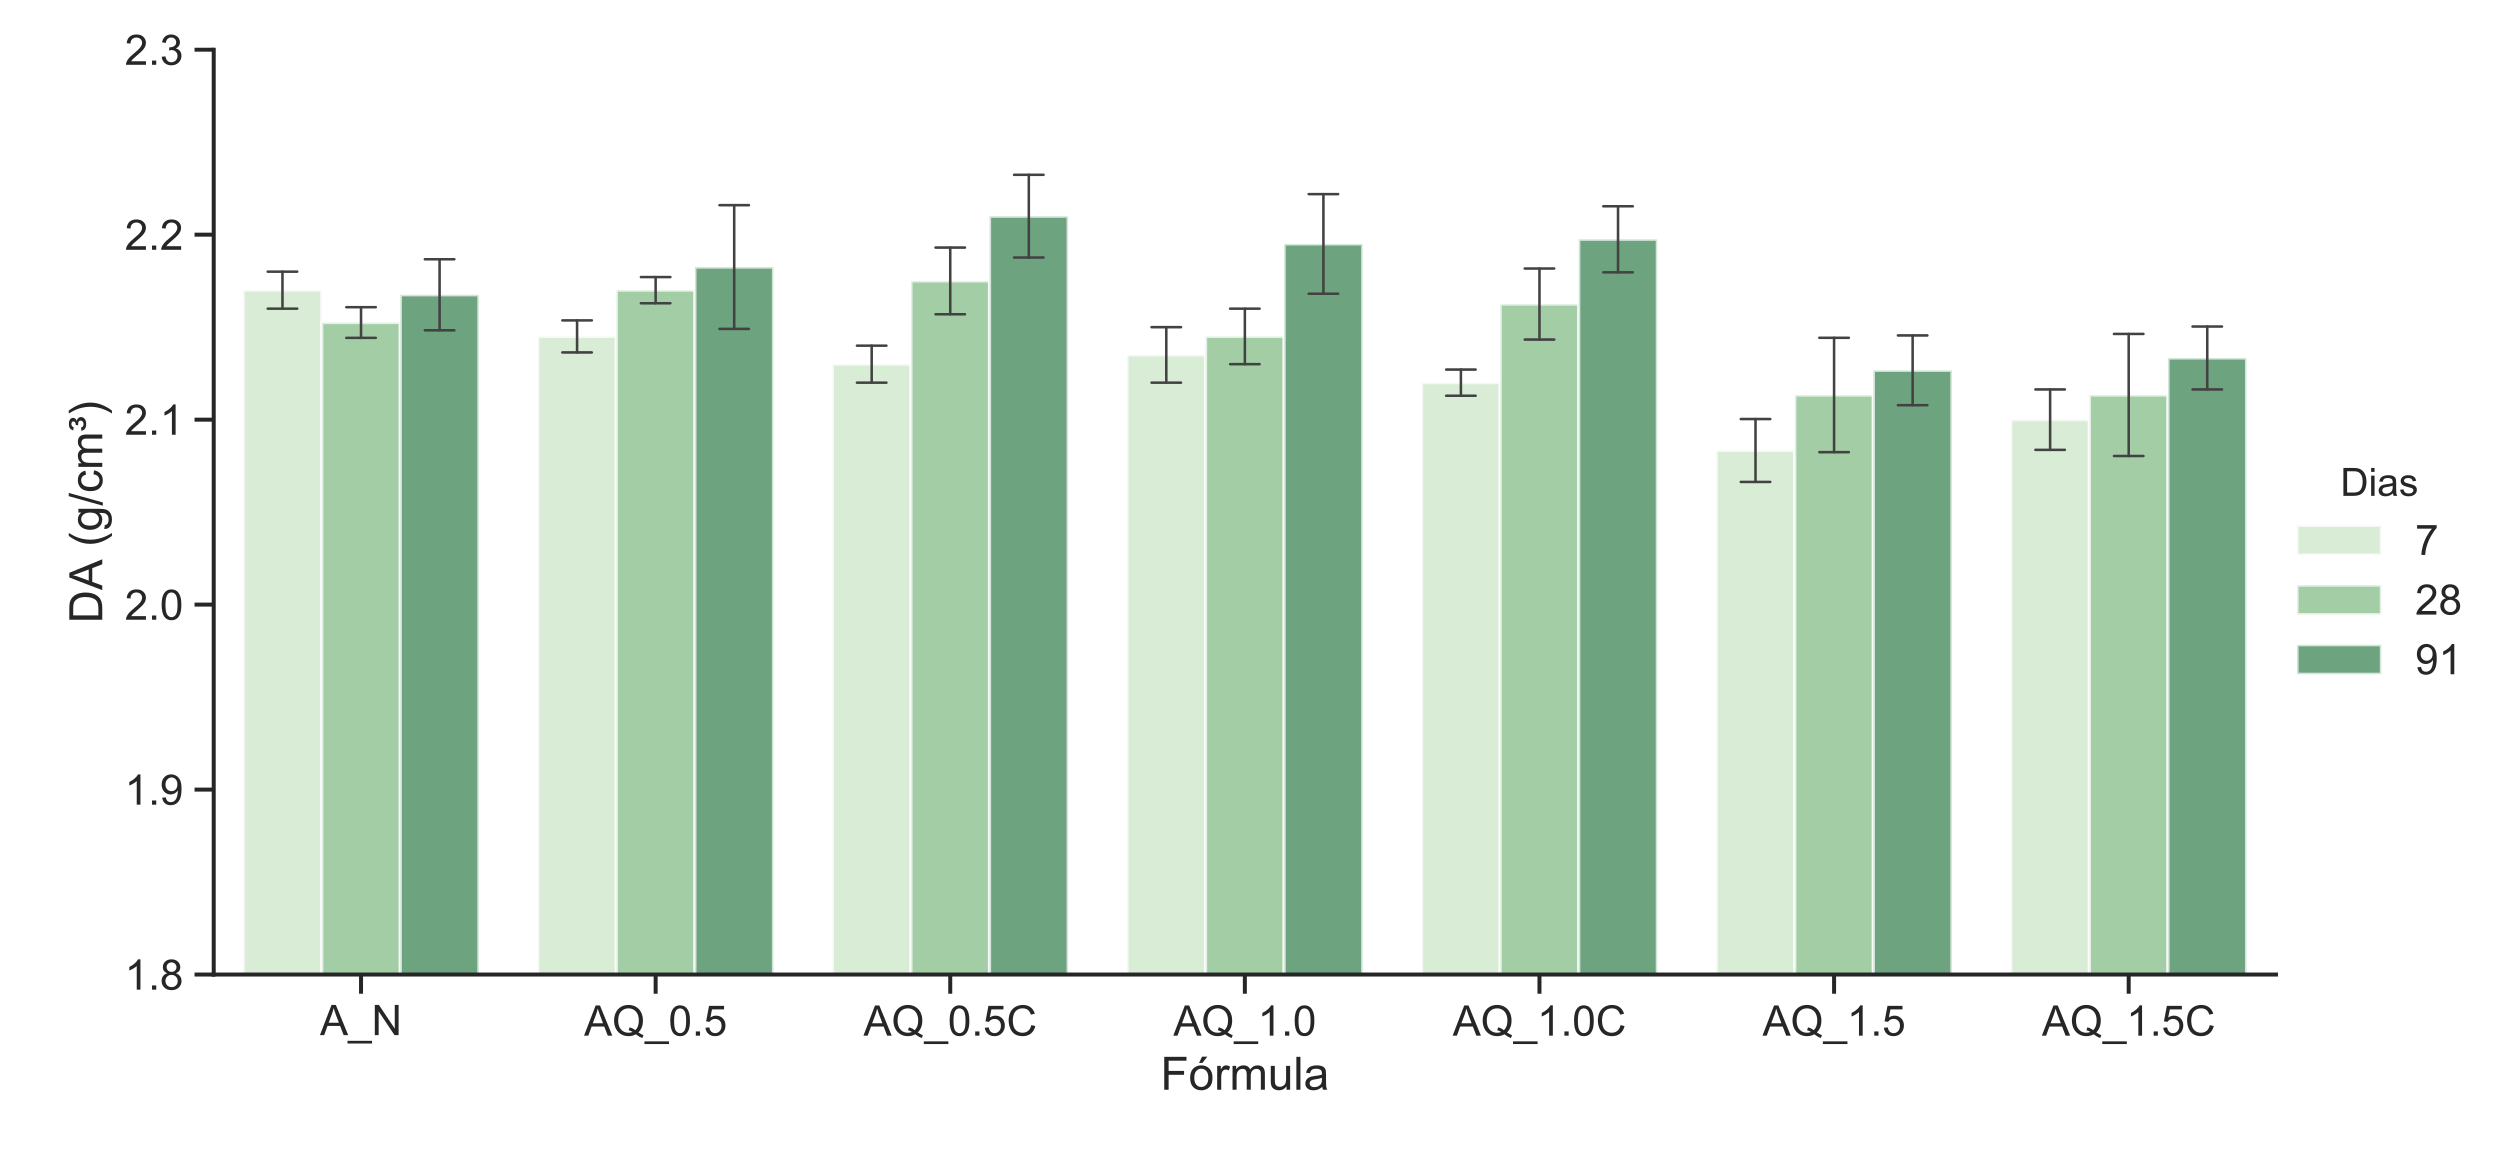<?xml version="1.0" encoding="utf-8" standalone="no"?>
<!DOCTYPE svg PUBLIC "-//W3C//DTD SVG 1.1//EN"
  "http://www.w3.org/Graphics/SVG/1.1/DTD/svg11.dtd">
<!-- Created with matplotlib (https://matplotlib.org/) -->
<svg height="360pt" version="1.1" viewBox="0 0 782.27 360" width="782.27pt" xmlns="http://www.w3.org/2000/svg" xmlns:xlink="http://www.w3.org/1999/xlink">
 <defs>
  <style type="text/css">
*{stroke-linecap:butt;stroke-linejoin:round;}
  </style>
 </defs>
 <g id="figure_1">
  <g id="patch_1">
   <path d="M 0 360 
L 782.27 360 
L 782.27 0 
L 0 0 
z
" style="fill:#ffffff;"/>
  </g>
  <g id="axes_1">
   <g id="patch_2">
    <path d="M 66.875 304.948 
L 712.177 304.948 
L 712.177 15.552 
L 66.875 15.552 
z
" style="fill:#ffffff;"/>
   </g>
   <g id="matplotlib.axis_1">
    <g id="xtick_1">
     <g id="line2d_1">
      <defs>
       <path d="M 0 0 
L 0 6 
" id="m832a707378" style="stroke:#262626;stroke-width:1.25;"/>
      </defs>
      <g>
       <use style="fill:#262626;stroke:#262626;stroke-width:1.25;" x="112.968" xlink:href="#m832a707378" y="304.948"/>
      </g>
     </g>
     <g id="text_1">
      <!-- A_N -->
      <defs>
       <path d="M -0.141 0 
L 27.344 71.578 
L 37.547 71.578 
L 66.844 0 
L 56.062 0 
L 47.703 21.688 
L 17.781 21.688 
L 9.906 0 
z
M 20.516 29.391 
L 44.781 29.391 
L 37.312 49.219 
Q 33.891 58.25 32.234 64.062 
Q 30.859 57.172 28.375 50.391 
z
" id="ArialMT-65"/>
       <path d="M -1.516 -19.875 
L -1.516 -13.531 
L 56.734 -13.531 
L 56.734 -19.875 
z
" id="ArialMT-95"/>
       <path d="M 7.625 0 
L 7.625 71.578 
L 17.328 71.578 
L 54.938 15.375 
L 54.938 71.578 
L 64.016 71.578 
L 64.016 0 
L 54.297 0 
L 16.703 56.25 
L 16.703 0 
z
" id="ArialMT-78"/>
      </defs>
      <g style="fill:#262626;" transform="translate(100.129 323.896)scale(0.132 -0.132)">
       <use xlink:href="#ArialMT-65"/>
       <use x="66.699" xlink:href="#ArialMT-95"/>
       <use x="122.314" xlink:href="#ArialMT-78"/>
      </g>
     </g>
    </g>
    <g id="xtick_2">
     <g id="line2d_2">
      <g>
       <use style="fill:#262626;stroke:#262626;stroke-width:1.25;" x="205.154" xlink:href="#m832a707378" y="304.948"/>
      </g>
     </g>
     <g id="text_2">
      <!-- AQ_0.5 -->
      <defs>
       <path d="M 61.969 7.672 
Q 68.562 3.125 74.125 1.031 
L 71.344 -5.562 
Q 63.625 -2.781 55.953 3.219 
Q 48 -1.219 38.375 -1.219 
Q 28.656 -1.219 20.75 3.469 
Q 12.844 8.156 8.562 16.641 
Q 4.297 25.141 4.297 35.797 
Q 4.297 46.391 8.594 55.078 
Q 12.891 63.766 20.828 68.312 
Q 28.766 72.859 38.578 72.859 
Q 48.484 72.859 56.438 68.141 
Q 64.406 63.422 68.578 54.953 
Q 72.75 46.484 72.75 35.844 
Q 72.75 27 70.062 19.938 
Q 67.391 12.891 61.969 7.672 
z
M 41.109 19.781 
Q 49.312 17.484 54.641 12.938 
Q 62.984 20.562 62.984 35.844 
Q 62.984 44.531 60.031 51.016 
Q 57.078 57.516 51.391 61.109 
Q 45.703 64.703 38.625 64.703 
Q 28.031 64.703 21.047 57.453 
Q 14.062 50.203 14.062 35.797 
Q 14.062 21.828 20.969 14.359 
Q 27.875 6.891 38.625 6.891 
Q 43.703 6.891 48.188 8.797 
Q 43.75 11.672 38.812 12.891 
z
" id="ArialMT-81"/>
       <path d="M 4.156 35.297 
Q 4.156 48 6.766 55.734 
Q 9.375 63.484 14.516 67.672 
Q 19.672 71.875 27.484 71.875 
Q 33.25 71.875 37.594 69.547 
Q 41.938 67.234 44.766 62.859 
Q 47.609 58.5 49.219 52.219 
Q 50.828 45.953 50.828 35.297 
Q 50.828 22.703 48.234 14.969 
Q 45.656 7.234 40.5 3 
Q 35.359 -1.219 27.484 -1.219 
Q 17.141 -1.219 11.234 6.203 
Q 4.156 15.141 4.156 35.297 
z
M 13.188 35.297 
Q 13.188 17.672 17.312 11.828 
Q 21.438 6 27.484 6 
Q 33.547 6 37.672 11.859 
Q 41.797 17.719 41.797 35.297 
Q 41.797 52.984 37.672 58.781 
Q 33.547 64.594 27.391 64.594 
Q 21.344 64.594 17.719 59.469 
Q 13.188 52.938 13.188 35.297 
z
" id="ArialMT-48"/>
       <path d="M 9.078 0 
L 9.078 10.016 
L 19.094 10.016 
L 19.094 0 
z
" id="ArialMT-46"/>
       <path d="M 4.156 18.75 
L 13.375 19.531 
Q 14.406 12.797 18.141 9.391 
Q 21.875 6 27.156 6 
Q 33.5 6 37.891 10.781 
Q 42.281 15.578 42.281 23.484 
Q 42.281 31 38.062 35.344 
Q 33.844 39.703 27 39.703 
Q 22.75 39.703 19.328 37.766 
Q 15.922 35.844 13.969 32.766 
L 5.719 33.844 
L 12.641 70.609 
L 48.25 70.609 
L 48.25 62.203 
L 19.672 62.203 
L 15.828 42.969 
Q 22.266 47.469 29.344 47.469 
Q 38.719 47.469 45.156 40.969 
Q 51.609 34.469 51.609 24.266 
Q 51.609 14.547 45.953 7.469 
Q 39.062 -1.219 27.156 -1.219 
Q 17.391 -1.219 11.203 4.25 
Q 5.031 9.719 4.156 18.75 
z
" id="ArialMT-53"/>
      </defs>
      <g style="fill:#262626;" transform="translate(182.774 324.065)scale(0.132 -0.132)">
       <use xlink:href="#ArialMT-65"/>
       <use x="66.699" xlink:href="#ArialMT-81"/>
       <use x="144.482" xlink:href="#ArialMT-95"/>
       <use x="200.098" xlink:href="#ArialMT-48"/>
       <use x="255.713" xlink:href="#ArialMT-46"/>
       <use x="283.496" xlink:href="#ArialMT-53"/>
      </g>
     </g>
    </g>
    <g id="xtick_3">
     <g id="line2d_3">
      <g>
       <use style="fill:#262626;stroke:#262626;stroke-width:1.25;" x="297.34" xlink:href="#m832a707378" y="304.948"/>
      </g>
     </g>
     <g id="text_3">
      <!-- AQ_0.5C -->
      <defs>
       <path d="M 58.797 25.094 
L 68.266 22.703 
Q 65.281 11.031 57.547 4.906 
Q 49.812 -1.219 38.625 -1.219 
Q 27.047 -1.219 19.797 3.484 
Q 12.547 8.203 8.766 17.141 
Q 4.984 26.078 4.984 36.328 
Q 4.984 47.516 9.25 55.828 
Q 13.531 64.156 21.406 68.469 
Q 29.297 72.797 38.766 72.797 
Q 49.516 72.797 56.828 67.328 
Q 64.156 61.859 67.047 51.953 
L 57.719 49.75 
Q 55.219 57.562 50.484 61.125 
Q 45.75 64.703 38.578 64.703 
Q 30.328 64.703 24.781 60.734 
Q 19.234 56.781 16.984 50.109 
Q 14.75 43.453 14.75 36.375 
Q 14.75 27.25 17.406 20.438 
Q 20.062 13.625 25.672 10.25 
Q 31.297 6.891 37.844 6.891 
Q 45.797 6.891 51.312 11.469 
Q 56.844 16.062 58.797 25.094 
z
" id="ArialMT-67"/>
      </defs>
      <g style="fill:#262626;" transform="translate(270.194 324.065)scale(0.132 -0.132)">
       <use xlink:href="#ArialMT-65"/>
       <use x="66.699" xlink:href="#ArialMT-81"/>
       <use x="144.482" xlink:href="#ArialMT-95"/>
       <use x="200.098" xlink:href="#ArialMT-48"/>
       <use x="255.713" xlink:href="#ArialMT-46"/>
       <use x="283.496" xlink:href="#ArialMT-53"/>
       <use x="339.111" xlink:href="#ArialMT-67"/>
      </g>
     </g>
    </g>
    <g id="xtick_4">
     <g id="line2d_4">
      <g>
       <use style="fill:#262626;stroke:#262626;stroke-width:1.25;" x="389.526" xlink:href="#m832a707378" y="304.948"/>
      </g>
     </g>
     <g id="text_4">
      <!-- AQ_1.0 -->
      <defs>
       <path d="M 37.25 0 
L 28.469 0 
L 28.469 56 
Q 25.297 52.984 20.141 49.953 
Q 14.984 46.922 10.891 45.406 
L 10.891 53.906 
Q 18.266 57.375 23.781 62.297 
Q 29.297 67.234 31.594 71.875 
L 37.25 71.875 
z
" id="ArialMT-49"/>
      </defs>
      <g style="fill:#262626;" transform="translate(367.146 324.065)scale(0.132 -0.132)">
       <use xlink:href="#ArialMT-65"/>
       <use x="66.699" xlink:href="#ArialMT-81"/>
       <use x="144.482" xlink:href="#ArialMT-95"/>
       <use x="200.098" xlink:href="#ArialMT-49"/>
       <use x="255.713" xlink:href="#ArialMT-46"/>
       <use x="283.496" xlink:href="#ArialMT-48"/>
      </g>
     </g>
    </g>
    <g id="xtick_5">
     <g id="line2d_5">
      <g>
       <use style="fill:#262626;stroke:#262626;stroke-width:1.25;" x="481.712" xlink:href="#m832a707378" y="304.948"/>
      </g>
     </g>
     <g id="text_5">
      <!-- AQ_1.0C -->
      <g style="fill:#262626;" transform="translate(454.566 324.065)scale(0.132 -0.132)">
       <use xlink:href="#ArialMT-65"/>
       <use x="66.699" xlink:href="#ArialMT-81"/>
       <use x="144.482" xlink:href="#ArialMT-95"/>
       <use x="200.098" xlink:href="#ArialMT-49"/>
       <use x="255.713" xlink:href="#ArialMT-46"/>
       <use x="283.496" xlink:href="#ArialMT-48"/>
       <use x="339.111" xlink:href="#ArialMT-67"/>
      </g>
     </g>
    </g>
    <g id="xtick_6">
     <g id="line2d_6">
      <g>
       <use style="fill:#262626;stroke:#262626;stroke-width:1.25;" x="573.898" xlink:href="#m832a707378" y="304.948"/>
      </g>
     </g>
     <g id="text_6">
      <!-- AQ_1.5 -->
      <g style="fill:#262626;" transform="translate(551.518 324.065)scale(0.132 -0.132)">
       <use xlink:href="#ArialMT-65"/>
       <use x="66.699" xlink:href="#ArialMT-81"/>
       <use x="144.482" xlink:href="#ArialMT-95"/>
       <use x="200.098" xlink:href="#ArialMT-49"/>
       <use x="255.713" xlink:href="#ArialMT-46"/>
       <use x="283.496" xlink:href="#ArialMT-53"/>
      </g>
     </g>
    </g>
    <g id="xtick_7">
     <g id="line2d_7">
      <g>
       <use style="fill:#262626;stroke:#262626;stroke-width:1.25;" x="666.084" xlink:href="#m832a707378" y="304.948"/>
      </g>
     </g>
     <g id="text_7">
      <!-- AQ_1.5C -->
      <g style="fill:#262626;" transform="translate(638.938 324.065)scale(0.132 -0.132)">
       <use xlink:href="#ArialMT-65"/>
       <use x="66.699" xlink:href="#ArialMT-81"/>
       <use x="144.482" xlink:href="#ArialMT-95"/>
       <use x="200.098" xlink:href="#ArialMT-49"/>
       <use x="255.713" xlink:href="#ArialMT-46"/>
       <use x="283.496" xlink:href="#ArialMT-53"/>
       <use x="339.111" xlink:href="#ArialMT-67"/>
      </g>
     </g>
    </g>
    <g id="text_8">
     <!-- Fórmula -->
     <defs>
      <path d="M 8.203 0 
L 8.203 71.578 
L 56.5 71.578 
L 56.5 63.141 
L 17.672 63.141 
L 17.672 40.969 
L 51.266 40.969 
L 51.266 32.516 
L 17.672 32.516 
L 17.672 0 
z
" id="ArialMT-70"/>
      <path d="M 3.328 25.922 
Q 3.328 40.328 11.328 47.266 
Q 18.016 53.031 27.641 53.031 
Q 38.328 53.031 45.109 46.016 
Q 51.906 39.016 51.906 26.656 
Q 51.906 16.656 48.906 10.906 
Q 45.906 5.172 40.156 2 
Q 34.422 -1.172 27.641 -1.172 
Q 16.75 -1.172 10.031 5.812 
Q 3.328 12.797 3.328 25.922 
z
M 12.359 25.922 
Q 12.359 15.969 16.703 11.016 
Q 21.047 6.062 27.641 6.062 
Q 34.188 6.062 38.531 11.031 
Q 42.875 16.016 42.875 26.219 
Q 42.875 35.844 38.5 40.797 
Q 34.125 45.75 27.641 45.75 
Q 21.047 45.75 16.703 40.812 
Q 12.359 35.891 12.359 25.922 
z
M 22.75 58.297 
L 29.25 71.969 
L 40.766 71.969 
L 30.031 58.297 
z
" id="ArialMT-243"/>
      <path d="M 6.5 0 
L 6.5 51.859 
L 14.406 51.859 
L 14.406 44 
Q 17.438 49.516 20 51.266 
Q 22.562 53.031 25.641 53.031 
Q 30.078 53.031 34.672 50.203 
L 31.641 42.047 
Q 28.422 43.953 25.203 43.953 
Q 22.312 43.953 20.016 42.219 
Q 17.719 40.484 16.75 37.406 
Q 15.281 32.719 15.281 27.156 
L 15.281 0 
z
" id="ArialMT-114"/>
      <path d="M 6.594 0 
L 6.594 51.859 
L 14.453 51.859 
L 14.453 44.578 
Q 16.891 48.391 20.938 50.703 
Q 25 53.031 30.172 53.031 
Q 35.938 53.031 39.625 50.641 
Q 43.312 48.25 44.828 43.953 
Q 50.984 53.031 60.844 53.031 
Q 68.562 53.031 72.703 48.75 
Q 76.859 44.484 76.859 35.594 
L 76.859 0 
L 68.109 0 
L 68.109 32.672 
Q 68.109 37.938 67.25 40.25 
Q 66.406 42.578 64.156 43.984 
Q 61.922 45.406 58.891 45.406 
Q 53.422 45.406 49.797 41.766 
Q 46.188 38.141 46.188 30.125 
L 46.188 0 
L 37.406 0 
L 37.406 33.688 
Q 37.406 39.547 35.25 42.469 
Q 33.109 45.406 28.219 45.406 
Q 24.516 45.406 21.359 43.453 
Q 18.219 41.5 16.797 37.734 
Q 15.375 33.984 15.375 26.906 
L 15.375 0 
z
" id="ArialMT-109"/>
      <path d="M 40.578 0 
L 40.578 7.625 
Q 34.516 -1.172 24.125 -1.172 
Q 19.531 -1.172 15.547 0.578 
Q 11.578 2.344 9.641 5 
Q 7.719 7.672 6.938 11.531 
Q 6.391 14.109 6.391 19.734 
L 6.391 51.859 
L 15.188 51.859 
L 15.188 23.094 
Q 15.188 16.219 15.719 13.812 
Q 16.547 10.359 19.234 8.375 
Q 21.922 6.391 25.875 6.391 
Q 29.828 6.391 33.297 8.422 
Q 36.766 10.453 38.203 13.938 
Q 39.656 17.438 39.656 24.078 
L 39.656 51.859 
L 48.438 51.859 
L 48.438 0 
z
" id="ArialMT-117"/>
      <path d="M 6.391 0 
L 6.391 71.578 
L 15.188 71.578 
L 15.188 0 
z
" id="ArialMT-108"/>
      <path d="M 40.438 6.391 
Q 35.547 2.25 31.031 0.531 
Q 26.516 -1.172 21.344 -1.172 
Q 12.797 -1.172 8.203 3 
Q 3.609 7.172 3.609 13.672 
Q 3.609 17.484 5.344 20.625 
Q 7.078 23.781 9.891 25.688 
Q 12.703 27.594 16.219 28.562 
Q 18.797 29.25 24.031 29.891 
Q 34.672 31.156 39.703 32.906 
Q 39.75 34.719 39.75 35.203 
Q 39.75 40.578 37.25 42.781 
Q 33.891 45.75 27.25 45.75 
Q 21.047 45.75 18.094 43.578 
Q 15.141 41.406 13.719 35.891 
L 5.125 37.062 
Q 6.297 42.578 8.984 45.969 
Q 11.672 49.359 16.75 51.188 
Q 21.828 53.031 28.516 53.031 
Q 35.156 53.031 39.297 51.469 
Q 43.453 49.906 45.406 47.531 
Q 47.359 45.172 48.141 41.547 
Q 48.578 39.312 48.578 33.453 
L 48.578 21.734 
Q 48.578 9.469 49.141 6.219 
Q 49.703 2.984 51.375 0 
L 42.188 0 
Q 40.828 2.734 40.438 6.391 
z
M 39.703 26.031 
Q 34.906 24.078 25.344 22.703 
Q 19.922 21.922 17.672 20.938 
Q 15.438 19.969 14.203 18.094 
Q 12.984 16.219 12.984 13.922 
Q 12.984 10.406 15.641 8.062 
Q 18.312 5.719 23.438 5.719 
Q 28.516 5.719 32.469 7.938 
Q 36.422 10.156 38.281 14.016 
Q 39.703 17 39.703 22.797 
z
" id="ArialMT-97"/>
     </defs>
     <g style="fill:#262626;" transform="translate(363.123 340.996)scale(0.144 -0.144)">
      <use xlink:href="#ArialMT-70"/>
      <use x="61.084" xlink:href="#ArialMT-243"/>
      <use x="116.699" xlink:href="#ArialMT-114"/>
      <use x="150" xlink:href="#ArialMT-109"/>
      <use x="233.301" xlink:href="#ArialMT-117"/>
      <use x="288.916" xlink:href="#ArialMT-108"/>
      <use x="311.133" xlink:href="#ArialMT-97"/>
     </g>
    </g>
   </g>
   <g id="matplotlib.axis_2">
    <g id="ytick_1">
     <g id="line2d_8">
      <defs>
       <path d="M 0 0 
L -6 0 
" id="m06b45765cd" style="stroke:#262626;stroke-width:1.25;"/>
      </defs>
      <g>
       <use style="fill:#262626;stroke:#262626;stroke-width:1.25;" x="66.875" xlink:href="#m06b45765cd" y="304.948"/>
      </g>
     </g>
     <g id="text_9">
      <!-- 1.8 -->
      <defs>
       <path d="M 17.672 38.812 
Q 12.203 40.828 9.562 44.531 
Q 6.938 48.25 6.938 53.422 
Q 6.938 61.234 12.547 66.547 
Q 18.172 71.875 27.484 71.875 
Q 36.859 71.875 42.578 66.422 
Q 48.297 60.984 48.297 53.172 
Q 48.297 48.188 45.672 44.5 
Q 43.062 40.828 37.75 38.812 
Q 44.344 36.672 47.781 31.875 
Q 51.219 27.094 51.219 20.453 
Q 51.219 11.281 44.719 5.031 
Q 38.234 -1.219 27.641 -1.219 
Q 17.047 -1.219 10.547 5.047 
Q 4.047 11.328 4.047 20.703 
Q 4.047 27.688 7.594 32.391 
Q 11.141 37.109 17.672 38.812 
z
M 15.922 53.719 
Q 15.922 48.641 19.188 45.406 
Q 22.469 42.188 27.688 42.188 
Q 32.766 42.188 36.016 45.375 
Q 39.266 48.578 39.266 53.219 
Q 39.266 58.062 35.906 61.359 
Q 32.562 64.656 27.594 64.656 
Q 22.562 64.656 19.234 61.422 
Q 15.922 58.203 15.922 53.719 
z
M 13.094 20.656 
Q 13.094 16.891 14.875 13.375 
Q 16.656 9.859 20.172 7.922 
Q 23.688 6 27.734 6 
Q 34.031 6 38.125 10.047 
Q 42.234 14.109 42.234 20.359 
Q 42.234 26.703 38.016 30.859 
Q 33.797 35.016 27.438 35.016 
Q 21.234 35.016 17.156 30.906 
Q 13.094 26.812 13.094 20.656 
z
" id="ArialMT-56"/>
      </defs>
      <g style="fill:#262626;" transform="translate(39.027 309.672)scale(0.132 -0.132)">
       <use xlink:href="#ArialMT-49"/>
       <use x="55.615" xlink:href="#ArialMT-46"/>
       <use x="83.398" xlink:href="#ArialMT-56"/>
      </g>
     </g>
    </g>
    <g id="ytick_2">
     <g id="line2d_9">
      <g>
       <use style="fill:#262626;stroke:#262626;stroke-width:1.25;" x="66.875" xlink:href="#m06b45765cd" y="247.069"/>
      </g>
     </g>
     <g id="text_10">
      <!-- 1.9 -->
      <defs>
       <path d="M 5.469 16.547 
L 13.922 17.328 
Q 14.984 11.375 18.016 8.688 
Q 21.047 6 25.781 6 
Q 29.828 6 32.875 7.859 
Q 35.938 9.719 37.891 12.812 
Q 39.844 15.922 41.156 21.188 
Q 42.484 26.469 42.484 31.938 
Q 42.484 32.516 42.438 33.688 
Q 39.797 29.5 35.234 26.875 
Q 30.672 24.266 25.344 24.266 
Q 16.453 24.266 10.297 30.703 
Q 4.156 37.156 4.156 47.703 
Q 4.156 58.594 10.578 65.234 
Q 17 71.875 26.656 71.875 
Q 33.641 71.875 39.422 68.109 
Q 45.219 64.359 48.219 57.391 
Q 51.219 50.438 51.219 37.25 
Q 51.219 23.531 48.234 15.406 
Q 45.266 7.281 39.375 3.031 
Q 33.5 -1.219 25.594 -1.219 
Q 17.188 -1.219 11.859 3.438 
Q 6.547 8.109 5.469 16.547 
z
M 41.453 48.141 
Q 41.453 55.719 37.422 60.156 
Q 33.406 64.594 27.734 64.594 
Q 21.875 64.594 17.531 59.812 
Q 13.188 55.031 13.188 47.406 
Q 13.188 40.578 17.312 36.297 
Q 21.438 32.031 27.484 32.031 
Q 33.594 32.031 37.516 36.297 
Q 41.453 40.578 41.453 48.141 
z
" id="ArialMT-57"/>
      </defs>
      <g style="fill:#262626;" transform="translate(39.027 251.793)scale(0.132 -0.132)">
       <use xlink:href="#ArialMT-49"/>
       <use x="55.615" xlink:href="#ArialMT-46"/>
       <use x="83.398" xlink:href="#ArialMT-57"/>
      </g>
     </g>
    </g>
    <g id="ytick_3">
     <g id="line2d_10">
      <g>
       <use style="fill:#262626;stroke:#262626;stroke-width:1.25;" x="66.875" xlink:href="#m06b45765cd" y="189.19"/>
      </g>
     </g>
     <g id="text_11">
      <!-- 2.0 -->
      <defs>
       <path d="M 50.344 8.453 
L 50.344 0 
L 3.031 0 
Q 2.938 3.172 4.047 6.109 
Q 5.859 10.938 9.828 15.625 
Q 13.812 20.312 21.344 26.469 
Q 33.016 36.031 37.109 41.625 
Q 41.219 47.219 41.219 52.203 
Q 41.219 57.422 37.469 61 
Q 33.734 64.594 27.734 64.594 
Q 21.391 64.594 17.578 60.781 
Q 13.766 56.984 13.719 50.25 
L 4.688 51.172 
Q 5.609 61.281 11.656 66.578 
Q 17.719 71.875 27.938 71.875 
Q 38.234 71.875 44.234 66.156 
Q 50.25 60.453 50.25 52 
Q 50.25 47.703 48.484 43.547 
Q 46.734 39.406 42.656 34.812 
Q 38.578 30.219 29.109 22.219 
Q 21.188 15.578 18.938 13.203 
Q 16.703 10.844 15.234 8.453 
z
" id="ArialMT-50"/>
      </defs>
      <g style="fill:#262626;" transform="translate(39.027 193.914)scale(0.132 -0.132)">
       <use xlink:href="#ArialMT-50"/>
       <use x="55.615" xlink:href="#ArialMT-46"/>
       <use x="83.398" xlink:href="#ArialMT-48"/>
      </g>
     </g>
    </g>
    <g id="ytick_4">
     <g id="line2d_11">
      <g>
       <use style="fill:#262626;stroke:#262626;stroke-width:1.25;" x="66.875" xlink:href="#m06b45765cd" y="131.31"/>
      </g>
     </g>
     <g id="text_12">
      <!-- 2.1 -->
      <g style="fill:#262626;" transform="translate(39.027 136.035)scale(0.132 -0.132)">
       <use xlink:href="#ArialMT-50"/>
       <use x="55.615" xlink:href="#ArialMT-46"/>
       <use x="83.398" xlink:href="#ArialMT-49"/>
      </g>
     </g>
    </g>
    <g id="ytick_5">
     <g id="line2d_12">
      <g>
       <use style="fill:#262626;stroke:#262626;stroke-width:1.25;" x="66.875" xlink:href="#m06b45765cd" y="73.431"/>
      </g>
     </g>
     <g id="text_13">
      <!-- 2.2 -->
      <g style="fill:#262626;" transform="translate(39.027 78.155)scale(0.132 -0.132)">
       <use xlink:href="#ArialMT-50"/>
       <use x="55.615" xlink:href="#ArialMT-46"/>
       <use x="83.398" xlink:href="#ArialMT-50"/>
      </g>
     </g>
    </g>
    <g id="ytick_6">
     <g id="line2d_13">
      <g>
       <use style="fill:#262626;stroke:#262626;stroke-width:1.25;" x="66.875" xlink:href="#m06b45765cd" y="15.552"/>
      </g>
     </g>
     <g id="text_14">
      <!-- 2.3 -->
      <defs>
       <path d="M 4.203 18.891 
L 12.984 20.062 
Q 14.5 12.594 18.141 9.297 
Q 21.781 6 27 6 
Q 33.203 6 37.469 10.297 
Q 41.75 14.594 41.75 20.953 
Q 41.75 27 37.797 30.922 
Q 33.844 34.859 27.734 34.859 
Q 25.25 34.859 21.531 33.891 
L 22.516 41.609 
Q 23.391 41.5 23.922 41.5 
Q 29.547 41.5 34.031 44.422 
Q 38.531 47.359 38.531 53.469 
Q 38.531 58.297 35.25 61.469 
Q 31.984 64.656 26.812 64.656 
Q 21.688 64.656 18.266 61.422 
Q 14.844 58.203 13.875 51.766 
L 5.078 53.328 
Q 6.688 62.156 12.391 67.016 
Q 18.109 71.875 26.609 71.875 
Q 32.469 71.875 37.391 69.359 
Q 42.328 66.844 44.938 62.5 
Q 47.562 58.156 47.562 53.266 
Q 47.562 48.641 45.062 44.828 
Q 42.578 41.016 37.703 38.766 
Q 44.047 37.312 47.562 32.688 
Q 51.078 28.078 51.078 21.141 
Q 51.078 11.766 44.234 5.25 
Q 37.406 -1.266 26.953 -1.266 
Q 17.531 -1.266 11.297 4.344 
Q 5.078 9.969 4.203 18.891 
z
" id="ArialMT-51"/>
      </defs>
      <g style="fill:#262626;" transform="translate(39.027 20.276)scale(0.132 -0.132)">
       <use xlink:href="#ArialMT-50"/>
       <use x="55.615" xlink:href="#ArialMT-46"/>
       <use x="83.398" xlink:href="#ArialMT-51"/>
      </g>
     </g>
    </g>
    <g id="text_15">
     <!-- DA (g/cm³) -->
     <defs>
      <path d="M 7.719 0 
L 7.719 71.578 
L 32.375 71.578 
Q 40.719 71.578 45.125 70.562 
Q 51.266 69.141 55.609 65.438 
Q 61.281 60.641 64.078 53.188 
Q 66.891 45.75 66.891 36.188 
Q 66.891 28.031 64.984 21.734 
Q 63.094 15.438 60.109 11.297 
Q 57.125 7.172 53.578 4.797 
Q 50.047 2.438 45.047 1.219 
Q 40.047 0 33.547 0 
z
M 17.188 8.453 
L 32.469 8.453 
Q 39.547 8.453 43.578 9.766 
Q 47.609 11.078 50 13.484 
Q 53.375 16.844 55.25 22.531 
Q 57.125 28.219 57.125 36.328 
Q 57.125 47.562 53.438 53.594 
Q 49.75 59.625 44.484 61.672 
Q 40.672 63.141 32.234 63.141 
L 17.188 63.141 
z
" id="ArialMT-68"/>
      <path id="ArialMT-32"/>
      <path d="M 23.391 -21.047 
Q 16.109 -11.859 11.078 0.438 
Q 6.062 12.75 6.062 25.922 
Q 6.062 37.547 9.812 48.188 
Q 14.203 60.547 23.391 72.797 
L 29.688 72.797 
Q 23.781 62.641 21.875 58.297 
Q 18.891 51.562 17.188 44.234 
Q 15.094 35.109 15.094 25.875 
Q 15.094 2.391 29.688 -21.047 
z
" id="ArialMT-40"/>
      <path d="M 4.984 -4.297 
L 13.531 -5.562 
Q 14.062 -9.516 16.5 -11.328 
Q 19.781 -13.766 25.438 -13.766 
Q 31.547 -13.766 34.859 -11.328 
Q 38.188 -8.891 39.359 -4.5 
Q 40.047 -1.812 39.984 6.781 
Q 34.234 0 25.641 0 
Q 14.938 0 9.078 7.719 
Q 3.219 15.438 3.219 26.219 
Q 3.219 33.641 5.906 39.906 
Q 8.594 46.188 13.688 49.609 
Q 18.797 53.031 25.688 53.031 
Q 34.859 53.031 40.828 45.609 
L 40.828 51.859 
L 48.922 51.859 
L 48.922 7.031 
Q 48.922 -5.078 46.453 -10.125 
Q 44 -15.188 38.641 -18.109 
Q 33.297 -21.047 25.484 -21.047 
Q 16.219 -21.047 10.5 -16.875 
Q 4.781 -12.703 4.984 -4.297 
z
M 12.25 26.859 
Q 12.25 16.656 16.297 11.969 
Q 20.359 7.281 26.469 7.281 
Q 32.516 7.281 36.609 11.938 
Q 40.719 16.609 40.719 26.562 
Q 40.719 36.078 36.5 40.906 
Q 32.281 45.75 26.312 45.75 
Q 20.453 45.75 16.344 40.984 
Q 12.25 36.234 12.25 26.859 
z
" id="ArialMT-103"/>
      <path d="M 0 -1.219 
L 20.75 72.797 
L 27.781 72.797 
L 7.078 -1.219 
z
" id="ArialMT-47"/>
      <path d="M 40.438 19 
L 49.078 17.875 
Q 47.656 8.938 41.812 3.875 
Q 35.984 -1.172 27.484 -1.172 
Q 16.844 -1.172 10.375 5.781 
Q 3.906 12.75 3.906 25.734 
Q 3.906 34.125 6.688 40.422 
Q 9.469 46.734 15.156 49.875 
Q 20.844 53.031 27.547 53.031 
Q 35.984 53.031 41.359 48.75 
Q 46.734 44.484 48.25 36.625 
L 39.703 35.297 
Q 38.484 40.531 35.375 43.156 
Q 32.281 45.797 27.875 45.797 
Q 21.234 45.797 17.078 41.031 
Q 12.938 36.281 12.938 25.984 
Q 12.938 15.531 16.938 10.797 
Q 20.953 6.062 27.391 6.062 
Q 32.562 6.062 36.031 9.234 
Q 39.5 12.406 40.438 19 
z
" id="ArialMT-99"/>
      <path d="M 1.609 45.359 
L 8.734 46.094 
Q 9.719 43.172 11.281 42.094 
Q 13.375 40.625 16.266 40.625 
Q 19.734 40.625 21.828 42.531 
Q 23.922 44.438 23.922 47.125 
Q 23.922 49.562 22.156 51.016 
Q 20.406 52.484 16.156 52.484 
Q 15.578 52.484 14.547 52.391 
Q 13.875 52.344 13.484 52.344 
L 14.547 57.719 
Q 18.5 57.672 20.328 59.125 
Q 22.172 60.594 22.172 62.703 
Q 22.172 64.5 20.703 65.766 
Q 19.234 67.047 16.359 67.047 
Q 13.625 67.047 12.078 65.969 
Q 10.547 64.891 9.422 62.062 
L 2.438 63.188 
Q 4.438 68.359 7.484 70.406 
Q 10.547 72.469 16.406 72.469 
Q 23.438 72.469 26.625 69.844 
Q 29.828 67.234 29.828 63.328 
Q 29.828 60.641 28.094 58.547 
Q 26.375 56.453 23.094 55.516 
Q 27.438 54.438 29.484 51.969 
Q 31.547 49.516 31.547 46.188 
Q 31.547 41.656 27.688 38.281 
Q 23.828 34.906 16.703 34.906 
Q 9.859 34.906 6.25 37.609 
Q 2.641 40.328 1.609 45.359 
z
" id="ArialMT-179"/>
      <path d="M 12.359 -21.047 
L 6.062 -21.047 
Q 20.656 2.391 20.656 25.875 
Q 20.656 35.062 18.562 44.094 
Q 16.891 51.422 13.922 58.156 
Q 12.016 62.547 6.062 72.797 
L 12.359 72.797 
Q 21.531 60.547 25.922 48.188 
Q 29.688 37.547 29.688 25.922 
Q 29.688 12.75 24.625 0.438 
Q 19.578 -11.859 12.359 -21.047 
z
" id="ArialMT-41"/>
     </defs>
     <g style="fill:#262626;" transform="translate(31.997 195.041)rotate(-90)scale(0.144 -0.144)">
      <use xlink:href="#ArialMT-68"/>
      <use x="72.217" xlink:href="#ArialMT-65"/>
      <use x="138.838" xlink:href="#ArialMT-32"/>
      <use x="166.621" xlink:href="#ArialMT-40"/>
      <use x="199.922" xlink:href="#ArialMT-103"/>
      <use x="255.537" xlink:href="#ArialMT-47"/>
      <use x="283.32" xlink:href="#ArialMT-99"/>
      <use x="333.32" xlink:href="#ArialMT-109"/>
      <use x="416.621" xlink:href="#ArialMT-179"/>
      <use x="449.922" xlink:href="#ArialMT-41"/>
     </g>
    </g>
   </g>
   <g id="patch_3">
    <path clip-path="url(#p00ccf26f79)" d="M 76.094 1346.774 
L 100.677 1346.774 
L 100.677 90.795 
L 76.094 90.795 
z
" style="fill:#cae4c5;opacity:0.7;stroke:#ffffff;stroke-linejoin:miter;"/>
   </g>
   <g id="patch_4">
    <path clip-path="url(#p00ccf26f79)" d="M 168.28 1346.774 
L 192.863 1346.774 
L 192.863 105.265 
L 168.28 105.265 
z
" style="fill:#cae4c5;opacity:0.7;stroke:#ffffff;stroke-linejoin:miter;"/>
   </g>
   <g id="patch_5">
    <path clip-path="url(#p00ccf26f79)" d="M 260.466 1346.774 
L 285.049 1346.774 
L 285.049 113.947 
L 260.466 113.947 
z
" style="fill:#cae4c5;opacity:0.7;stroke:#ffffff;stroke-linejoin:miter;"/>
   </g>
   <g id="patch_6">
    <path clip-path="url(#p00ccf26f79)" d="M 352.652 1346.774 
L 377.235 1346.774 
L 377.235 111.053 
L 352.652 111.053 
z
" style="fill:#cae4c5;opacity:0.7;stroke:#ffffff;stroke-linejoin:miter;"/>
   </g>
   <g id="patch_7">
    <path clip-path="url(#p00ccf26f79)" d="M 444.838 1346.774 
L 469.421 1346.774 
L 469.421 119.735 
L 444.838 119.735 
z
" style="fill:#cae4c5;opacity:0.7;stroke:#ffffff;stroke-linejoin:miter;"/>
   </g>
   <g id="patch_8">
    <path clip-path="url(#p00ccf26f79)" d="M 537.024 1346.774 
L 561.607 1346.774 
L 561.607 140.957 
L 537.024 140.957 
z
" style="fill:#cae4c5;opacity:0.7;stroke:#ffffff;stroke-linejoin:miter;"/>
   </g>
   <g id="patch_9">
    <path clip-path="url(#p00ccf26f79)" d="M 629.21 1346.774 
L 653.793 1346.774 
L 653.793 131.31 
L 629.21 131.31 
z
" style="fill:#cae4c5;opacity:0.7;stroke:#ffffff;stroke-linejoin:miter;"/>
   </g>
   <g id="patch_10">
    <path clip-path="url(#p00ccf26f79)" d="M 100.677 1346.774 
L 125.26 1346.774 
L 125.26 100.924 
L 100.677 100.924 
z
" style="fill:#7dba7f;opacity:0.7;stroke:#ffffff;stroke-linejoin:miter;"/>
   </g>
   <g id="patch_11">
    <path clip-path="url(#p00ccf26f79)" d="M 192.863 1346.774 
L 217.446 1346.774 
L 217.446 90.795 
L 192.863 90.795 
z
" style="fill:#7dba7f;opacity:0.7;stroke:#ffffff;stroke-linejoin:miter;"/>
   </g>
   <g id="patch_12">
    <path clip-path="url(#p00ccf26f79)" d="M 285.049 1346.774 
L 309.632 1346.774 
L 309.632 87.901 
L 285.049 87.901 
z
" style="fill:#7dba7f;opacity:0.7;stroke:#ffffff;stroke-linejoin:miter;"/>
   </g>
   <g id="patch_13">
    <path clip-path="url(#p00ccf26f79)" d="M 377.235 1346.774 
L 401.818 1346.774 
L 401.818 105.265 
L 377.235 105.265 
z
" style="fill:#7dba7f;opacity:0.7;stroke:#ffffff;stroke-linejoin:miter;"/>
   </g>
   <g id="patch_14">
    <path clip-path="url(#p00ccf26f79)" d="M 469.421 1346.774 
L 494.004 1346.774 
L 494.004 95.136 
L 469.421 95.136 
z
" style="fill:#7dba7f;opacity:0.7;stroke:#ffffff;stroke-linejoin:miter;"/>
   </g>
   <g id="patch_15">
    <path clip-path="url(#p00ccf26f79)" d="M 561.607 1346.774 
L 586.19 1346.774 
L 586.19 123.593 
L 561.607 123.593 
z
" style="fill:#7dba7f;opacity:0.7;stroke:#ffffff;stroke-linejoin:miter;"/>
   </g>
   <g id="patch_16">
    <path clip-path="url(#p00ccf26f79)" d="M 653.793 1346.774 
L 678.376 1346.774 
L 678.376 123.593 
L 653.793 123.593 
z
" style="fill:#7dba7f;opacity:0.7;stroke:#ffffff;stroke-linejoin:miter;"/>
   </g>
   <g id="patch_17">
    <path clip-path="url(#p00ccf26f79)" d="M 125.26 1346.774 
L 149.843 1346.774 
L 149.843 92.242 
L 125.26 92.242 
z
" style="fill:#2f7d49;opacity:0.7;stroke:#ffffff;stroke-linejoin:miter;"/>
   </g>
   <g id="patch_18">
    <path clip-path="url(#p00ccf26f79)" d="M 217.446 1346.774 
L 242.029 1346.774 
L 242.029 83.56 
L 217.446 83.56 
z
" style="fill:#2f7d49;opacity:0.7;stroke:#ffffff;stroke-linejoin:miter;"/>
   </g>
   <g id="patch_19">
    <path clip-path="url(#p00ccf26f79)" d="M 309.632 1346.774 
L 334.215 1346.774 
L 334.215 67.643 
L 309.632 67.643 
z
" style="fill:#2f7d49;opacity:0.7;stroke:#ffffff;stroke-linejoin:miter;"/>
   </g>
   <g id="patch_20">
    <path clip-path="url(#p00ccf26f79)" d="M 401.818 1346.774 
L 426.401 1346.774 
L 426.401 76.325 
L 401.818 76.325 
z
" style="fill:#2f7d49;opacity:0.7;stroke:#ffffff;stroke-linejoin:miter;"/>
   </g>
   <g id="patch_21">
    <path clip-path="url(#p00ccf26f79)" d="M 494.004 1346.774 
L 518.587 1346.774 
L 518.587 74.878 
L 494.004 74.878 
z
" style="fill:#2f7d49;opacity:0.7;stroke:#ffffff;stroke-linejoin:miter;"/>
   </g>
   <g id="patch_22">
    <path clip-path="url(#p00ccf26f79)" d="M 586.19 1346.774 
L 610.773 1346.774 
L 610.773 115.876 
L 586.19 115.876 
z
" style="fill:#2f7d49;opacity:0.7;stroke:#ffffff;stroke-linejoin:miter;"/>
   </g>
   <g id="patch_23">
    <path clip-path="url(#p00ccf26f79)" d="M 678.376 1346.774 
L 702.959 1346.774 
L 702.959 112.017 
L 678.376 112.017 
z
" style="fill:#2f7d49;opacity:0.7;stroke:#ffffff;stroke-linejoin:miter;"/>
   </g>
   <g id="line2d_14">
    <path clip-path="url(#p00ccf26f79)" d="M 88.385 96.583 
L 88.385 85.007 
" style="fill:none;stroke:#424242;stroke-linecap:round;stroke-width:0.8;"/>
   </g>
   <g id="line2d_15">
    <path clip-path="url(#p00ccf26f79)" d="M 83.776 96.583 
L 92.995 96.583 
" style="fill:none;stroke:#424242;stroke-linecap:round;stroke-width:0.8;"/>
   </g>
   <g id="line2d_16">
    <path clip-path="url(#p00ccf26f79)" d="M 83.776 85.007 
L 92.995 85.007 
" style="fill:none;stroke:#424242;stroke-linecap:round;stroke-width:0.8;"/>
   </g>
   <g id="line2d_17">
    <path clip-path="url(#p00ccf26f79)" d="M 180.571 110.277 
L 180.571 100.252 
" style="fill:none;stroke:#424242;stroke-linecap:round;stroke-width:0.8;"/>
   </g>
   <g id="line2d_18">
    <path clip-path="url(#p00ccf26f79)" d="M 175.962 110.277 
L 185.181 110.277 
" style="fill:none;stroke:#424242;stroke-linecap:round;stroke-width:0.8;"/>
   </g>
   <g id="line2d_19">
    <path clip-path="url(#p00ccf26f79)" d="M 175.962 100.252 
L 185.181 100.252 
" style="fill:none;stroke:#424242;stroke-linecap:round;stroke-width:0.8;"/>
   </g>
   <g id="line2d_20">
    <path clip-path="url(#p00ccf26f79)" d="M 272.757 119.735 
L 272.757 108.159 
" style="fill:none;stroke:#424242;stroke-linecap:round;stroke-width:0.8;"/>
   </g>
   <g id="line2d_21">
    <path clip-path="url(#p00ccf26f79)" d="M 268.148 119.735 
L 277.367 119.735 
" style="fill:none;stroke:#424242;stroke-linecap:round;stroke-width:0.8;"/>
   </g>
   <g id="line2d_22">
    <path clip-path="url(#p00ccf26f79)" d="M 268.148 108.159 
L 277.367 108.159 
" style="fill:none;stroke:#424242;stroke-linecap:round;stroke-width:0.8;"/>
   </g>
   <g id="line2d_23">
    <path clip-path="url(#p00ccf26f79)" d="M 364.943 119.735 
L 364.943 102.371 
" style="fill:none;stroke:#424242;stroke-linecap:round;stroke-width:0.8;"/>
   </g>
   <g id="line2d_24">
    <path clip-path="url(#p00ccf26f79)" d="M 360.334 119.735 
L 369.553 119.735 
" style="fill:none;stroke:#424242;stroke-linecap:round;stroke-width:0.8;"/>
   </g>
   <g id="line2d_25">
    <path clip-path="url(#p00ccf26f79)" d="M 360.334 102.371 
L 369.553 102.371 
" style="fill:none;stroke:#424242;stroke-linecap:round;stroke-width:0.8;"/>
   </g>
   <g id="line2d_26">
    <path clip-path="url(#p00ccf26f79)" d="M 457.129 123.827 
L 457.129 115.642 
" style="fill:none;stroke:#424242;stroke-linecap:round;stroke-width:0.8;"/>
   </g>
   <g id="line2d_27">
    <path clip-path="url(#p00ccf26f79)" d="M 452.52 123.827 
L 461.739 123.827 
" style="fill:none;stroke:#424242;stroke-linecap:round;stroke-width:0.8;"/>
   </g>
   <g id="line2d_28">
    <path clip-path="url(#p00ccf26f79)" d="M 452.52 115.642 
L 461.739 115.642 
" style="fill:none;stroke:#424242;stroke-linecap:round;stroke-width:0.8;"/>
   </g>
   <g id="line2d_29">
    <path clip-path="url(#p00ccf26f79)" d="M 549.315 150.795 
L 549.315 131.119 
" style="fill:none;stroke:#424242;stroke-linecap:round;stroke-width:0.8;"/>
   </g>
   <g id="line2d_30">
    <path clip-path="url(#p00ccf26f79)" d="M 544.706 150.795 
L 553.925 150.795 
" style="fill:none;stroke:#424242;stroke-linecap:round;stroke-width:0.8;"/>
   </g>
   <g id="line2d_31">
    <path clip-path="url(#p00ccf26f79)" d="M 544.706 131.119 
L 553.925 131.119 
" style="fill:none;stroke:#424242;stroke-linecap:round;stroke-width:0.8;"/>
   </g>
   <g id="line2d_32">
    <path clip-path="url(#p00ccf26f79)" d="M 641.501 140.762 
L 641.501 121.859 
" style="fill:none;stroke:#424242;stroke-linecap:round;stroke-width:0.8;"/>
   </g>
   <g id="line2d_33">
    <path clip-path="url(#p00ccf26f79)" d="M 636.892 140.762 
L 646.111 140.762 
" style="fill:none;stroke:#424242;stroke-linecap:round;stroke-width:0.8;"/>
   </g>
   <g id="line2d_34">
    <path clip-path="url(#p00ccf26f79)" d="M 636.892 121.859 
L 646.111 121.859 
" style="fill:none;stroke:#424242;stroke-linecap:round;stroke-width:0.8;"/>
   </g>
   <g id="line2d_35">
    <path clip-path="url(#p00ccf26f79)" d="M 112.968 105.723 
L 112.968 96.125 
" style="fill:none;stroke:#424242;stroke-linecap:round;stroke-width:0.8;"/>
   </g>
   <g id="line2d_36">
    <path clip-path="url(#p00ccf26f79)" d="M 108.359 105.723 
L 117.578 105.723 
" style="fill:none;stroke:#424242;stroke-linecap:round;stroke-width:0.8;"/>
   </g>
   <g id="line2d_37">
    <path clip-path="url(#p00ccf26f79)" d="M 108.359 96.125 
L 117.578 96.125 
" style="fill:none;stroke:#424242;stroke-linecap:round;stroke-width:0.8;"/>
   </g>
   <g id="line2d_38">
    <path clip-path="url(#p00ccf26f79)" d="M 205.154 94.888 
L 205.154 86.702 
" style="fill:none;stroke:#424242;stroke-linecap:round;stroke-width:0.8;"/>
   </g>
   <g id="line2d_39">
    <path clip-path="url(#p00ccf26f79)" d="M 200.545 94.888 
L 209.764 94.888 
" style="fill:none;stroke:#424242;stroke-linecap:round;stroke-width:0.8;"/>
   </g>
   <g id="line2d_40">
    <path clip-path="url(#p00ccf26f79)" d="M 200.545 86.702 
L 209.764 86.702 
" style="fill:none;stroke:#424242;stroke-linecap:round;stroke-width:0.8;"/>
   </g>
   <g id="line2d_41">
    <path clip-path="url(#p00ccf26f79)" d="M 297.34 98.335 
L 297.34 77.467 
" style="fill:none;stroke:#424242;stroke-linecap:round;stroke-width:0.8;"/>
   </g>
   <g id="line2d_42">
    <path clip-path="url(#p00ccf26f79)" d="M 292.731 98.335 
L 301.95 98.335 
" style="fill:none;stroke:#424242;stroke-linecap:round;stroke-width:0.8;"/>
   </g>
   <g id="line2d_43">
    <path clip-path="url(#p00ccf26f79)" d="M 292.731 77.467 
L 301.95 77.467 
" style="fill:none;stroke:#424242;stroke-linecap:round;stroke-width:0.8;"/>
   </g>
   <g id="line2d_44">
    <path clip-path="url(#p00ccf26f79)" d="M 389.526 113.947 
L 389.526 96.583 
" style="fill:none;stroke:#424242;stroke-linecap:round;stroke-width:0.8;"/>
   </g>
   <g id="line2d_45">
    <path clip-path="url(#p00ccf26f79)" d="M 384.917 113.947 
L 394.136 113.947 
" style="fill:none;stroke:#424242;stroke-linecap:round;stroke-width:0.8;"/>
   </g>
   <g id="line2d_46">
    <path clip-path="url(#p00ccf26f79)" d="M 384.917 96.583 
L 394.136 96.583 
" style="fill:none;stroke:#424242;stroke-linecap:round;stroke-width:0.8;"/>
   </g>
   <g id="line2d_47">
    <path clip-path="url(#p00ccf26f79)" d="M 481.712 106.25 
L 481.712 84.021 
" style="fill:none;stroke:#424242;stroke-linecap:round;stroke-width:0.8;"/>
   </g>
   <g id="line2d_48">
    <path clip-path="url(#p00ccf26f79)" d="M 477.103 106.25 
L 486.322 106.25 
" style="fill:none;stroke:#424242;stroke-linecap:round;stroke-width:0.8;"/>
   </g>
   <g id="line2d_49">
    <path clip-path="url(#p00ccf26f79)" d="M 477.103 84.021 
L 486.322 84.021 
" style="fill:none;stroke:#424242;stroke-linecap:round;stroke-width:0.8;"/>
   </g>
   <g id="line2d_50">
    <path clip-path="url(#p00ccf26f79)" d="M 573.898 141.485 
L 573.898 105.702 
" style="fill:none;stroke:#424242;stroke-linecap:round;stroke-width:0.8;"/>
   </g>
   <g id="line2d_51">
    <path clip-path="url(#p00ccf26f79)" d="M 569.289 141.485 
L 578.508 141.485 
" style="fill:none;stroke:#424242;stroke-linecap:round;stroke-width:0.8;"/>
   </g>
   <g id="line2d_52">
    <path clip-path="url(#p00ccf26f79)" d="M 569.289 105.702 
L 578.508 105.702 
" style="fill:none;stroke:#424242;stroke-linecap:round;stroke-width:0.8;"/>
   </g>
   <g id="line2d_53">
    <path clip-path="url(#p00ccf26f79)" d="M 666.084 142.692 
L 666.084 104.494 
" style="fill:none;stroke:#424242;stroke-linecap:round;stroke-width:0.8;"/>
   </g>
   <g id="line2d_54">
    <path clip-path="url(#p00ccf26f79)" d="M 661.475 142.692 
L 670.694 142.692 
" style="fill:none;stroke:#424242;stroke-linecap:round;stroke-width:0.8;"/>
   </g>
   <g id="line2d_55">
    <path clip-path="url(#p00ccf26f79)" d="M 661.475 104.494 
L 670.694 104.494 
" style="fill:none;stroke:#424242;stroke-linecap:round;stroke-width:0.8;"/>
   </g>
   <g id="line2d_56">
    <path clip-path="url(#p00ccf26f79)" d="M 137.551 103.356 
L 137.551 81.127 
" style="fill:none;stroke:#424242;stroke-linecap:round;stroke-width:0.8;"/>
   </g>
   <g id="line2d_57">
    <path clip-path="url(#p00ccf26f79)" d="M 132.942 103.356 
L 142.161 103.356 
" style="fill:none;stroke:#424242;stroke-linecap:round;stroke-width:0.8;"/>
   </g>
   <g id="line2d_58">
    <path clip-path="url(#p00ccf26f79)" d="M 132.942 81.127 
L 142.161 81.127 
" style="fill:none;stroke:#424242;stroke-linecap:round;stroke-width:0.8;"/>
   </g>
   <g id="line2d_59">
    <path clip-path="url(#p00ccf26f79)" d="M 229.737 102.919 
L 229.737 64.201 
" style="fill:none;stroke:#424242;stroke-linecap:round;stroke-width:0.8;"/>
   </g>
   <g id="line2d_60">
    <path clip-path="url(#p00ccf26f79)" d="M 225.128 102.919 
L 234.347 102.919 
" style="fill:none;stroke:#424242;stroke-linecap:round;stroke-width:0.8;"/>
   </g>
   <g id="line2d_61">
    <path clip-path="url(#p00ccf26f79)" d="M 225.128 64.201 
L 234.347 64.201 
" style="fill:none;stroke:#424242;stroke-linecap:round;stroke-width:0.8;"/>
   </g>
   <g id="line2d_62">
    <path clip-path="url(#p00ccf26f79)" d="M 321.923 80.585 
L 321.923 54.701 
" style="fill:none;stroke:#424242;stroke-linecap:round;stroke-width:0.8;"/>
   </g>
   <g id="line2d_63">
    <path clip-path="url(#p00ccf26f79)" d="M 317.314 80.585 
L 326.533 80.585 
" style="fill:none;stroke:#424242;stroke-linecap:round;stroke-width:0.8;"/>
   </g>
   <g id="line2d_64">
    <path clip-path="url(#p00ccf26f79)" d="M 317.314 54.701 
L 326.533 54.701 
" style="fill:none;stroke:#424242;stroke-linecap:round;stroke-width:0.8;"/>
   </g>
   <g id="line2d_65">
    <path clip-path="url(#p00ccf26f79)" d="M 414.109 91.91 
L 414.109 60.741 
" style="fill:none;stroke:#424242;stroke-linecap:round;stroke-width:0.8;"/>
   </g>
   <g id="line2d_66">
    <path clip-path="url(#p00ccf26f79)" d="M 409.5 91.91 
L 418.719 91.91 
" style="fill:none;stroke:#424242;stroke-linecap:round;stroke-width:0.8;"/>
   </g>
   <g id="line2d_67">
    <path clip-path="url(#p00ccf26f79)" d="M 409.5 60.741 
L 418.719 60.741 
" style="fill:none;stroke:#424242;stroke-linecap:round;stroke-width:0.8;"/>
   </g>
   <g id="line2d_68">
    <path clip-path="url(#p00ccf26f79)" d="M 506.295 85.212 
L 506.295 64.545 
" style="fill:none;stroke:#424242;stroke-linecap:round;stroke-width:0.8;"/>
   </g>
   <g id="line2d_69">
    <path clip-path="url(#p00ccf26f79)" d="M 501.686 85.212 
L 510.905 85.212 
" style="fill:none;stroke:#424242;stroke-linecap:round;stroke-width:0.8;"/>
   </g>
   <g id="line2d_70">
    <path clip-path="url(#p00ccf26f79)" d="M 501.686 64.545 
L 510.905 64.545 
" style="fill:none;stroke:#424242;stroke-linecap:round;stroke-width:0.8;"/>
   </g>
   <g id="line2d_71">
    <path clip-path="url(#p00ccf26f79)" d="M 598.481 126.79 
L 598.481 104.962 
" style="fill:none;stroke:#424242;stroke-linecap:round;stroke-width:0.8;"/>
   </g>
   <g id="line2d_72">
    <path clip-path="url(#p00ccf26f79)" d="M 593.872 126.79 
L 603.091 126.79 
" style="fill:none;stroke:#424242;stroke-linecap:round;stroke-width:0.8;"/>
   </g>
   <g id="line2d_73">
    <path clip-path="url(#p00ccf26f79)" d="M 593.872 104.962 
L 603.091 104.962 
" style="fill:none;stroke:#424242;stroke-linecap:round;stroke-width:0.8;"/>
   </g>
   <g id="line2d_74">
    <path clip-path="url(#p00ccf26f79)" d="M 690.667 121.855 
L 690.667 102.18 
" style="fill:none;stroke:#424242;stroke-linecap:round;stroke-width:0.8;"/>
   </g>
   <g id="line2d_75">
    <path clip-path="url(#p00ccf26f79)" d="M 686.058 121.855 
L 695.277 121.855 
" style="fill:none;stroke:#424242;stroke-linecap:round;stroke-width:0.8;"/>
   </g>
   <g id="line2d_76">
    <path clip-path="url(#p00ccf26f79)" d="M 686.058 102.18 
L 695.277 102.18 
" style="fill:none;stroke:#424242;stroke-linecap:round;stroke-width:0.8;"/>
   </g>
   <g id="patch_24">
    <path d="M 66.875 304.948 
L 66.875 15.552 
" style="fill:none;stroke:#262626;stroke-linecap:square;stroke-linejoin:miter;stroke-width:1.25;"/>
   </g>
   <g id="patch_25">
    <path d="M 66.875 304.948 
L 712.177 304.948 
" style="fill:none;stroke:#262626;stroke-linecap:square;stroke-linejoin:miter;stroke-width:1.25;"/>
   </g>
  </g>
  <g id="legend_1">
   <g id="text_16">
    <!-- Dias -->
    <defs>
     <path d="M 6.641 61.469 
L 6.641 71.578 
L 15.438 71.578 
L 15.438 61.469 
z
M 6.641 0 
L 6.641 51.859 
L 15.438 51.859 
L 15.438 0 
z
" id="ArialMT-105"/>
     <path d="M 3.078 15.484 
L 11.766 16.844 
Q 12.5 11.625 15.844 8.844 
Q 19.188 6.062 25.203 6.062 
Q 31.25 6.062 34.172 8.516 
Q 37.109 10.984 37.109 14.312 
Q 37.109 17.281 34.516 19 
Q 32.719 20.172 25.531 21.969 
Q 15.875 24.422 12.141 26.203 
Q 8.406 27.984 6.469 31.125 
Q 4.547 34.281 4.547 38.094 
Q 4.547 41.547 6.125 44.5 
Q 7.719 47.469 10.453 49.422 
Q 12.5 50.922 16.031 51.969 
Q 19.578 53.031 23.641 53.031 
Q 29.734 53.031 34.344 51.266 
Q 38.969 49.516 41.156 46.5 
Q 43.359 43.5 44.188 38.484 
L 35.594 37.312 
Q 35.016 41.312 32.203 43.547 
Q 29.391 45.797 24.266 45.797 
Q 18.219 45.797 15.625 43.797 
Q 13.031 41.797 13.031 39.109 
Q 13.031 37.406 14.109 36.031 
Q 15.188 34.625 17.484 33.688 
Q 18.797 33.203 25.25 31.453 
Q 34.578 28.953 38.25 27.359 
Q 41.938 25.781 44.031 22.75 
Q 46.141 19.734 46.141 15.234 
Q 46.141 10.844 43.578 6.953 
Q 41.016 3.078 36.172 0.953 
Q 31.344 -1.172 25.25 -1.172 
Q 15.141 -1.172 9.844 3.031 
Q 4.547 7.234 3.078 15.484 
z
" id="ArialMT-115"/>
    </defs>
    <g style="fill:#262626;" transform="translate(732.327 155.157)scale(0.122 -0.122)">
     <use xlink:href="#ArialMT-68"/>
     <use x="72.217" xlink:href="#ArialMT-105"/>
     <use x="94.434" xlink:href="#ArialMT-97"/>
     <use x="150.049" xlink:href="#ArialMT-115"/>
    </g>
   </g>
   <g id="patch_26">
    <path d="M 718.749 173.638 
L 745.149 173.638 
L 745.149 164.398 
L 718.749 164.398 
z
" style="fill:#cae4c5;opacity:0.7;stroke:#ffffff;stroke-linejoin:miter;"/>
   </g>
   <g id="text_17">
    <!-- 7 -->
    <defs>
     <path d="M 4.734 62.203 
L 4.734 70.656 
L 51.078 70.656 
L 51.078 63.812 
Q 44.234 56.547 37.516 44.484 
Q 30.812 32.422 27.156 19.672 
Q 24.516 10.688 23.781 0 
L 14.75 0 
Q 14.891 8.453 18.062 20.406 
Q 21.234 32.375 27.172 43.484 
Q 33.109 54.594 39.797 62.203 
z
" id="ArialMT-55"/>
    </defs>
    <g style="fill:#262626;" transform="translate(755.709 173.638)scale(0.132 -0.132)">
     <use xlink:href="#ArialMT-55"/>
    </g>
   </g>
   <g id="patch_27">
    <path d="M 718.749 192.309 
L 745.149 192.309 
L 745.149 183.069 
L 718.749 183.069 
z
" style="fill:#7dba7f;opacity:0.7;stroke:#ffffff;stroke-linejoin:miter;"/>
   </g>
   <g id="text_18">
    <!-- 28 -->
    <g style="fill:#262626;" transform="translate(755.709 192.309)scale(0.132 -0.132)">
     <use xlink:href="#ArialMT-50"/>
     <use x="55.615" xlink:href="#ArialMT-56"/>
    </g>
   </g>
   <g id="patch_28">
    <path d="M 718.749 210.981 
L 745.149 210.981 
L 745.149 201.741 
L 718.749 201.741 
z
" style="fill:#2f7d49;opacity:0.7;stroke:#ffffff;stroke-linejoin:miter;"/>
   </g>
   <g id="text_19">
    <!-- 91 -->
    <g style="fill:#262626;" transform="translate(755.709 210.981)scale(0.132 -0.132)">
     <use xlink:href="#ArialMT-57"/>
     <use x="55.615" xlink:href="#ArialMT-49"/>
    </g>
   </g>
  </g>
 </g>
 <defs>
  <clipPath id="p00ccf26f79">
   <rect height="289.396" width="645.302" x="66.875" y="15.552"/>
  </clipPath>
 </defs>
</svg>
